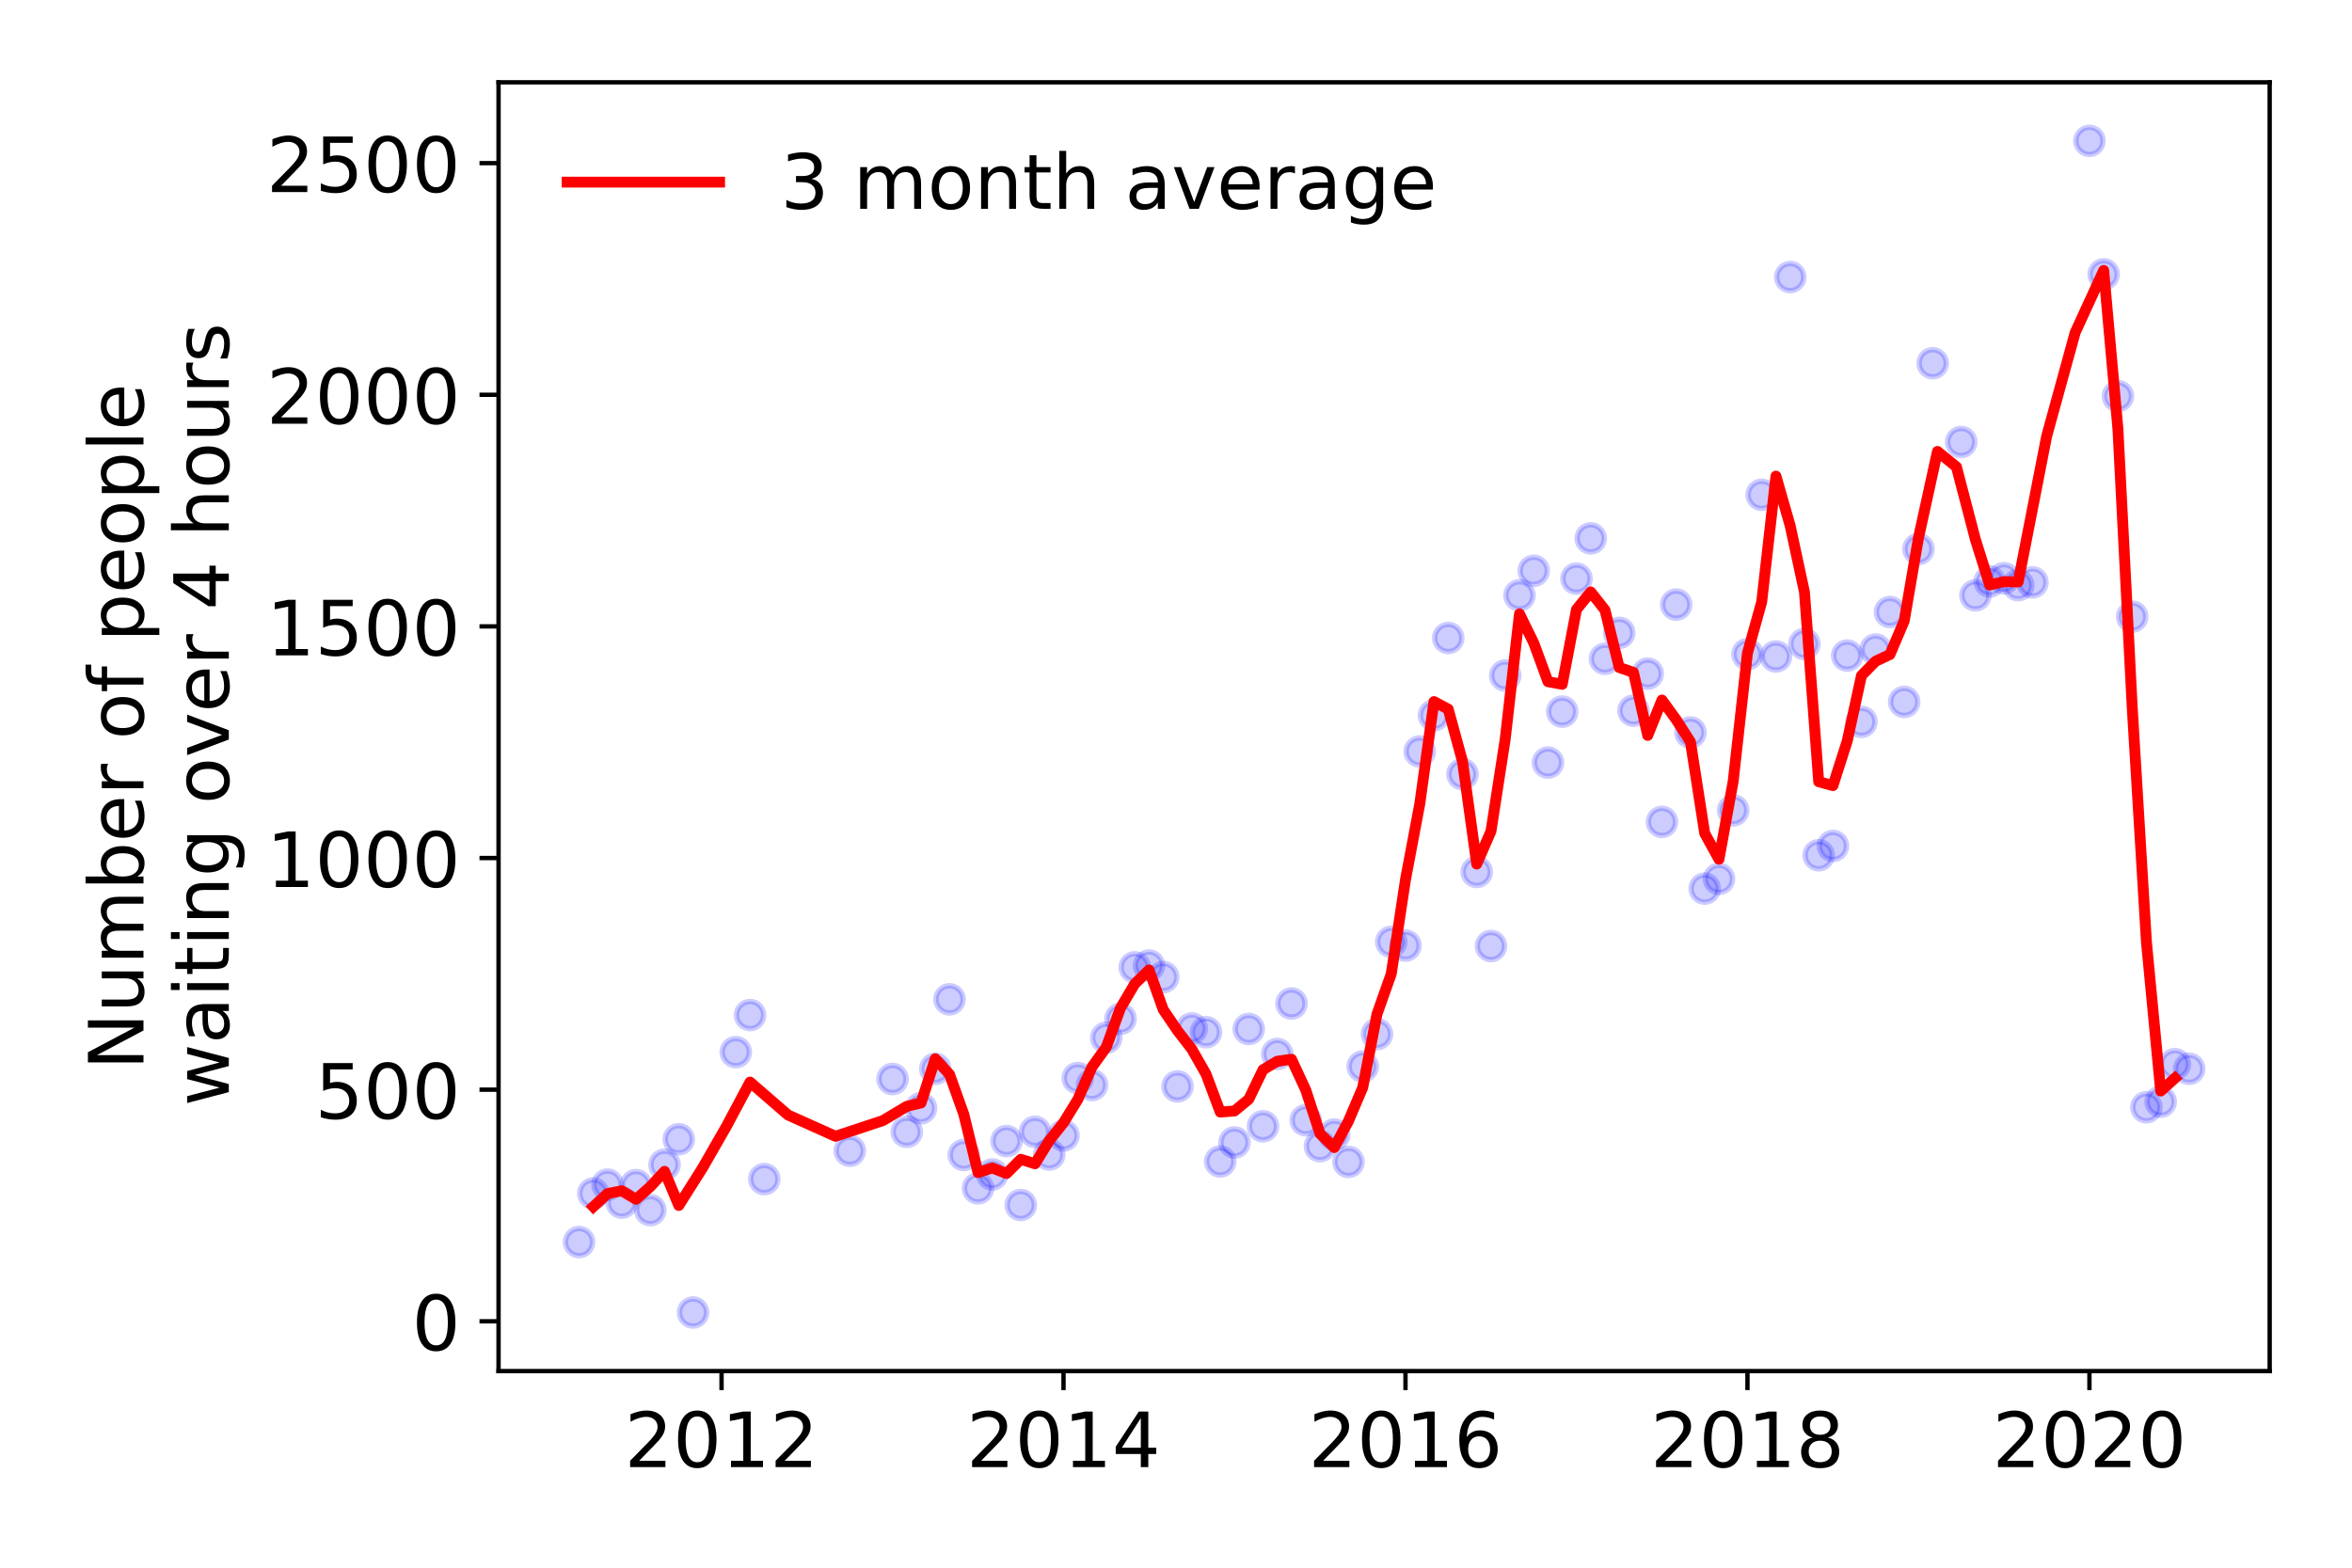 <?xml version="1.0" encoding="utf-8" standalone="no"?>
<!DOCTYPE svg PUBLIC "-//W3C//DTD SVG 1.1//EN"
  "http://www.w3.org/Graphics/SVG/1.1/DTD/svg11.dtd">
<!-- Created with matplotlib (https://matplotlib.org/) -->
<svg height="288pt" version="1.1" viewBox="0 0 432 288" width="432pt" xmlns="http://www.w3.org/2000/svg" xmlns:xlink="http://www.w3.org/1999/xlink">
 <defs>
  <style type="text/css">
*{stroke-linecap:butt;stroke-linejoin:round;}
  </style>
 </defs>
 <g id="figure_1">
  <g id="patch_1">
   <path d="M 0 288 
L 432 288 
L 432 0 
L 0 0 
z
" style="fill:#ffffff;"/>
  </g>
  <g id="axes_1">
   <g id="patch_2">
    <path d="M 91.57 251.88 
L 416.88 251.88 
L 416.88 15.12 
L 91.57 15.12 
z
" style="fill:#ffffff;"/>
   </g>
   <g id="matplotlib.axis_1">
    <g id="xtick_1">
     <g id="line2d_1">
      <defs>
       <path d="M 0 0 
L 0 3.5 
" id="mae1e6803ce" style="stroke:#000000;stroke-width:0.8;"/>
      </defs>
      <g>
       <use style="stroke:#000000;stroke-width:0.8;" x="132.528" xlink:href="#mae1e6803ce" y="251.88"/>
      </g>
     </g>
     <g id="text_1">
      <!-- 2012 -->
      <defs>
       <path d="M 19.188 8.297 
L 53.609 8.297 
L 53.609 0 
L 7.328 0 
L 7.328 8.297 
Q 12.938 14.109 22.625 23.891 
Q 32.328 33.688 34.812 36.531 
Q 39.547 41.844 41.422 45.531 
Q 43.312 49.219 43.312 52.781 
Q 43.312 58.594 39.234 62.25 
Q 35.156 65.922 28.609 65.922 
Q 23.969 65.922 18.812 64.312 
Q 13.672 62.703 7.812 59.422 
L 7.812 69.391 
Q 13.766 71.781 18.938 73 
Q 24.125 74.219 28.422 74.219 
Q 39.75 74.219 46.484 68.547 
Q 53.219 62.891 53.219 53.422 
Q 53.219 48.922 51.531 44.891 
Q 49.859 40.875 45.406 35.406 
Q 44.188 33.984 37.641 27.219 
Q 31.109 20.453 19.188 8.297 
z
" id="DejaVuSans-50"/>
       <path d="M 31.781 66.406 
Q 24.172 66.406 20.328 58.906 
Q 16.5 51.422 16.5 36.375 
Q 16.5 21.391 20.328 13.891 
Q 24.172 6.391 31.781 6.391 
Q 39.453 6.391 43.281 13.891 
Q 47.125 21.391 47.125 36.375 
Q 47.125 51.422 43.281 58.906 
Q 39.453 66.406 31.781 66.406 
z
M 31.781 74.219 
Q 44.047 74.219 50.516 64.516 
Q 56.984 54.828 56.984 36.375 
Q 56.984 17.969 50.516 8.266 
Q 44.047 -1.422 31.781 -1.422 
Q 19.531 -1.422 13.062 8.266 
Q 6.594 17.969 6.594 36.375 
Q 6.594 54.828 13.062 64.516 
Q 19.531 74.219 31.781 74.219 
z
" id="DejaVuSans-48"/>
       <path d="M 12.406 8.297 
L 28.516 8.297 
L 28.516 63.922 
L 10.984 60.406 
L 10.984 69.391 
L 28.422 72.906 
L 38.281 72.906 
L 38.281 8.297 
L 54.391 8.297 
L 54.391 0 
L 12.406 0 
z
" id="DejaVuSans-49"/>
      </defs>
      <g transform="translate(114.713 269.518)scale(0.14 -0.14)">
       <use xlink:href="#DejaVuSans-50"/>
       <use x="63.623" xlink:href="#DejaVuSans-48"/>
       <use x="127.246" xlink:href="#DejaVuSans-49"/>
       <use x="190.869" xlink:href="#DejaVuSans-50"/>
      </g>
     </g>
    </g>
    <g id="xtick_2">
     <g id="line2d_2">
      <g>
       <use style="stroke:#000000;stroke-width:0.8;" x="195.339" xlink:href="#mae1e6803ce" y="251.88"/>
      </g>
     </g>
     <g id="text_2">
      <!-- 2014 -->
      <defs>
       <path d="M 37.797 64.312 
L 12.891 25.391 
L 37.797 25.391 
z
M 35.203 72.906 
L 47.609 72.906 
L 47.609 25.391 
L 58.016 25.391 
L 58.016 17.188 
L 47.609 17.188 
L 47.609 0 
L 37.797 0 
L 37.797 17.188 
L 4.891 17.188 
L 4.891 26.703 
z
" id="DejaVuSans-52"/>
      </defs>
      <g transform="translate(177.524 269.518)scale(0.14 -0.14)">
       <use xlink:href="#DejaVuSans-50"/>
       <use x="63.623" xlink:href="#DejaVuSans-48"/>
       <use x="127.246" xlink:href="#DejaVuSans-49"/>
       <use x="190.869" xlink:href="#DejaVuSans-52"/>
      </g>
     </g>
    </g>
    <g id="xtick_3">
     <g id="line2d_3">
      <g>
       <use style="stroke:#000000;stroke-width:0.8;" x="258.151" xlink:href="#mae1e6803ce" y="251.88"/>
      </g>
     </g>
     <g id="text_3">
      <!-- 2016 -->
      <defs>
       <path d="M 33.016 40.375 
Q 26.375 40.375 22.484 35.828 
Q 18.609 31.297 18.609 23.391 
Q 18.609 15.531 22.484 10.953 
Q 26.375 6.391 33.016 6.391 
Q 39.656 6.391 43.531 10.953 
Q 47.406 15.531 47.406 23.391 
Q 47.406 31.297 43.531 35.828 
Q 39.656 40.375 33.016 40.375 
z
M 52.594 71.297 
L 52.594 62.312 
Q 48.875 64.062 45.094 64.984 
Q 41.312 65.922 37.594 65.922 
Q 27.828 65.922 22.672 59.328 
Q 17.531 52.734 16.797 39.406 
Q 19.672 43.656 24.016 45.922 
Q 28.375 48.188 33.594 48.188 
Q 44.578 48.188 50.953 41.516 
Q 57.328 34.859 57.328 23.391 
Q 57.328 12.156 50.688 5.359 
Q 44.047 -1.422 33.016 -1.422 
Q 20.359 -1.422 13.672 8.266 
Q 6.984 17.969 6.984 36.375 
Q 6.984 53.656 15.188 63.938 
Q 23.391 74.219 37.203 74.219 
Q 40.922 74.219 44.703 73.484 
Q 48.484 72.75 52.594 71.297 
z
" id="DejaVuSans-54"/>
      </defs>
      <g transform="translate(240.336 269.518)scale(0.14 -0.14)">
       <use xlink:href="#DejaVuSans-50"/>
       <use x="63.623" xlink:href="#DejaVuSans-48"/>
       <use x="127.246" xlink:href="#DejaVuSans-49"/>
       <use x="190.869" xlink:href="#DejaVuSans-54"/>
      </g>
     </g>
    </g>
    <g id="xtick_4">
     <g id="line2d_4">
      <g>
       <use style="stroke:#000000;stroke-width:0.8;" x="320.962" xlink:href="#mae1e6803ce" y="251.88"/>
      </g>
     </g>
     <g id="text_4">
      <!-- 2018 -->
      <defs>
       <path d="M 31.781 34.625 
Q 24.75 34.625 20.719 30.859 
Q 16.703 27.094 16.703 20.516 
Q 16.703 13.922 20.719 10.156 
Q 24.75 6.391 31.781 6.391 
Q 38.812 6.391 42.859 10.172 
Q 46.922 13.969 46.922 20.516 
Q 46.922 27.094 42.891 30.859 
Q 38.875 34.625 31.781 34.625 
z
M 21.922 38.812 
Q 15.578 40.375 12.031 44.719 
Q 8.5 49.078 8.5 55.328 
Q 8.5 64.062 14.719 69.141 
Q 20.953 74.219 31.781 74.219 
Q 42.672 74.219 48.875 69.141 
Q 55.078 64.062 55.078 55.328 
Q 55.078 49.078 51.531 44.719 
Q 48 40.375 41.703 38.812 
Q 48.828 37.156 52.797 32.312 
Q 56.781 27.484 56.781 20.516 
Q 56.781 9.906 50.312 4.234 
Q 43.844 -1.422 31.781 -1.422 
Q 19.734 -1.422 13.25 4.234 
Q 6.781 9.906 6.781 20.516 
Q 6.781 27.484 10.781 32.312 
Q 14.797 37.156 21.922 38.812 
z
M 18.312 54.391 
Q 18.312 48.734 21.844 45.562 
Q 25.391 42.391 31.781 42.391 
Q 38.141 42.391 41.719 45.562 
Q 45.312 48.734 45.312 54.391 
Q 45.312 60.062 41.719 63.234 
Q 38.141 66.406 31.781 66.406 
Q 25.391 66.406 21.844 63.234 
Q 18.312 60.062 18.312 54.391 
z
" id="DejaVuSans-56"/>
      </defs>
      <g transform="translate(303.147 269.518)scale(0.14 -0.14)">
       <use xlink:href="#DejaVuSans-50"/>
       <use x="63.623" xlink:href="#DejaVuSans-48"/>
       <use x="127.246" xlink:href="#DejaVuSans-49"/>
       <use x="190.869" xlink:href="#DejaVuSans-56"/>
      </g>
     </g>
    </g>
    <g id="xtick_5">
     <g id="line2d_5">
      <g>
       <use style="stroke:#000000;stroke-width:0.8;" x="383.773" xlink:href="#mae1e6803ce" y="251.88"/>
      </g>
     </g>
     <g id="text_5">
      <!-- 2020 -->
      <g transform="translate(365.958 269.518)scale(0.14 -0.14)">
       <use xlink:href="#DejaVuSans-50"/>
       <use x="63.623" xlink:href="#DejaVuSans-48"/>
       <use x="127.246" xlink:href="#DejaVuSans-50"/>
       <use x="190.869" xlink:href="#DejaVuSans-48"/>
      </g>
     </g>
    </g>
   </g>
   <g id="matplotlib.axis_2">
    <g id="ytick_1">
     <g id="line2d_6">
      <defs>
       <path d="M 0 0 
L -3.5 0 
" id="m3b5911c65b" style="stroke:#000000;stroke-width:0.8;"/>
      </defs>
      <g>
       <use style="stroke:#000000;stroke-width:0.8;" x="91.57" xlink:href="#m3b5911c65b" y="242.735"/>
      </g>
     </g>
     <g id="text_6">
      <!-- 0 -->
      <g transform="translate(75.662 248.054)scale(0.14 -0.14)">
       <use xlink:href="#DejaVuSans-48"/>
      </g>
     </g>
    </g>
    <g id="ytick_2">
     <g id="line2d_7">
      <g>
       <use style="stroke:#000000;stroke-width:0.8;" x="91.57" xlink:href="#m3b5911c65b" y="200.182"/>
      </g>
     </g>
     <g id="text_7">
      <!-- 500 -->
      <defs>
       <path d="M 10.797 72.906 
L 49.516 72.906 
L 49.516 64.594 
L 19.828 64.594 
L 19.828 46.734 
Q 21.969 47.469 24.109 47.828 
Q 26.266 48.188 28.422 48.188 
Q 40.625 48.188 47.75 41.5 
Q 54.891 34.812 54.891 23.391 
Q 54.891 11.625 47.562 5.094 
Q 40.234 -1.422 26.906 -1.422 
Q 22.312 -1.422 17.547 -0.641 
Q 12.797 0.141 7.719 1.703 
L 7.719 11.625 
Q 12.109 9.234 16.797 8.062 
Q 21.484 6.891 26.703 6.891 
Q 35.156 6.891 40.078 11.328 
Q 45.016 15.766 45.016 23.391 
Q 45.016 31 40.078 35.438 
Q 35.156 39.891 26.703 39.891 
Q 22.75 39.891 18.812 39.016 
Q 14.891 38.141 10.797 36.281 
z
" id="DejaVuSans-53"/>
      </defs>
      <g transform="translate(57.847 205.5)scale(0.14 -0.14)">
       <use xlink:href="#DejaVuSans-53"/>
       <use x="63.623" xlink:href="#DejaVuSans-48"/>
       <use x="127.246" xlink:href="#DejaVuSans-48"/>
      </g>
     </g>
    </g>
    <g id="ytick_3">
     <g id="line2d_8">
      <g>
       <use style="stroke:#000000;stroke-width:0.8;" x="91.57" xlink:href="#m3b5911c65b" y="157.628"/>
      </g>
     </g>
     <g id="text_8">
      <!-- 1000 -->
      <g transform="translate(48.94 162.947)scale(0.14 -0.14)">
       <use xlink:href="#DejaVuSans-49"/>
       <use x="63.623" xlink:href="#DejaVuSans-48"/>
       <use x="127.246" xlink:href="#DejaVuSans-48"/>
       <use x="190.869" xlink:href="#DejaVuSans-48"/>
      </g>
     </g>
    </g>
    <g id="ytick_4">
     <g id="line2d_9">
      <g>
       <use style="stroke:#000000;stroke-width:0.8;" x="91.57" xlink:href="#m3b5911c65b" y="115.074"/>
      </g>
     </g>
     <g id="text_9">
      <!-- 1500 -->
      <g transform="translate(48.94 120.393)scale(0.14 -0.14)">
       <use xlink:href="#DejaVuSans-49"/>
       <use x="63.623" xlink:href="#DejaVuSans-53"/>
       <use x="127.246" xlink:href="#DejaVuSans-48"/>
       <use x="190.869" xlink:href="#DejaVuSans-48"/>
      </g>
     </g>
    </g>
    <g id="ytick_5">
     <g id="line2d_10">
      <g>
       <use style="stroke:#000000;stroke-width:0.8;" x="91.57" xlink:href="#m3b5911c65b" y="72.521"/>
      </g>
     </g>
     <g id="text_10">
      <!-- 2000 -->
      <g transform="translate(48.94 77.84)scale(0.14 -0.14)">
       <use xlink:href="#DejaVuSans-50"/>
       <use x="63.623" xlink:href="#DejaVuSans-48"/>
       <use x="127.246" xlink:href="#DejaVuSans-48"/>
       <use x="190.869" xlink:href="#DejaVuSans-48"/>
      </g>
     </g>
    </g>
    <g id="ytick_6">
     <g id="line2d_11">
      <g>
       <use style="stroke:#000000;stroke-width:0.8;" x="91.57" xlink:href="#m3b5911c65b" y="29.967"/>
      </g>
     </g>
     <g id="text_11">
      <!-- 2500 -->
      <g transform="translate(48.94 35.286)scale(0.14 -0.14)">
       <use xlink:href="#DejaVuSans-50"/>
       <use x="63.623" xlink:href="#DejaVuSans-53"/>
       <use x="127.246" xlink:href="#DejaVuSans-48"/>
       <use x="190.869" xlink:href="#DejaVuSans-48"/>
      </g>
     </g>
    </g>
    <g id="text_12">
     <!-- Number of people -->
     <defs>
      <path d="M 9.812 72.906 
L 23.094 72.906 
L 55.422 11.922 
L 55.422 72.906 
L 64.984 72.906 
L 64.984 0 
L 51.703 0 
L 19.391 60.984 
L 19.391 0 
L 9.812 0 
z
" id="DejaVuSans-78"/>
      <path d="M 8.5 21.578 
L 8.5 54.688 
L 17.484 54.688 
L 17.484 21.922 
Q 17.484 14.156 20.5 10.266 
Q 23.531 6.391 29.594 6.391 
Q 36.859 6.391 41.078 11.031 
Q 45.312 15.672 45.312 23.688 
L 45.312 54.688 
L 54.297 54.688 
L 54.297 0 
L 45.312 0 
L 45.312 8.406 
Q 42.047 3.422 37.719 1 
Q 33.406 -1.422 27.688 -1.422 
Q 18.266 -1.422 13.375 4.438 
Q 8.5 10.297 8.5 21.578 
z
M 31.109 56 
z
" id="DejaVuSans-117"/>
      <path d="M 52 44.188 
Q 55.375 50.25 60.062 53.125 
Q 64.75 56 71.094 56 
Q 79.641 56 84.281 50.016 
Q 88.922 44.047 88.922 33.016 
L 88.922 0 
L 79.891 0 
L 79.891 32.719 
Q 79.891 40.578 77.094 44.375 
Q 74.312 48.188 68.609 48.188 
Q 61.625 48.188 57.562 43.547 
Q 53.516 38.922 53.516 30.906 
L 53.516 0 
L 44.484 0 
L 44.484 32.719 
Q 44.484 40.625 41.703 44.406 
Q 38.922 48.188 33.109 48.188 
Q 26.219 48.188 22.156 43.531 
Q 18.109 38.875 18.109 30.906 
L 18.109 0 
L 9.078 0 
L 9.078 54.688 
L 18.109 54.688 
L 18.109 46.188 
Q 21.188 51.219 25.484 53.609 
Q 29.781 56 35.688 56 
Q 41.656 56 45.828 52.969 
Q 50 49.953 52 44.188 
z
" id="DejaVuSans-109"/>
      <path d="M 48.688 27.297 
Q 48.688 37.203 44.609 42.844 
Q 40.531 48.484 33.406 48.484 
Q 26.266 48.484 22.188 42.844 
Q 18.109 37.203 18.109 27.297 
Q 18.109 17.391 22.188 11.75 
Q 26.266 6.109 33.406 6.109 
Q 40.531 6.109 44.609 11.75 
Q 48.688 17.391 48.688 27.297 
z
M 18.109 46.391 
Q 20.953 51.266 25.266 53.625 
Q 29.594 56 35.594 56 
Q 45.562 56 51.781 48.094 
Q 58.016 40.188 58.016 27.297 
Q 58.016 14.406 51.781 6.484 
Q 45.562 -1.422 35.594 -1.422 
Q 29.594 -1.422 25.266 0.953 
Q 20.953 3.328 18.109 8.203 
L 18.109 0 
L 9.078 0 
L 9.078 75.984 
L 18.109 75.984 
z
" id="DejaVuSans-98"/>
      <path d="M 56.203 29.594 
L 56.203 25.203 
L 14.891 25.203 
Q 15.484 15.922 20.484 11.062 
Q 25.484 6.203 34.422 6.203 
Q 39.594 6.203 44.453 7.469 
Q 49.312 8.734 54.109 11.281 
L 54.109 2.781 
Q 49.266 0.734 44.188 -0.344 
Q 39.109 -1.422 33.891 -1.422 
Q 20.797 -1.422 13.156 6.188 
Q 5.516 13.812 5.516 26.812 
Q 5.516 40.234 12.766 48.109 
Q 20.016 56 32.328 56 
Q 43.359 56 49.781 48.891 
Q 56.203 41.797 56.203 29.594 
z
M 47.219 32.234 
Q 47.125 39.594 43.094 43.984 
Q 39.062 48.391 32.422 48.391 
Q 24.906 48.391 20.391 44.141 
Q 15.875 39.891 15.188 32.172 
z
" id="DejaVuSans-101"/>
      <path d="M 41.109 46.297 
Q 39.594 47.172 37.812 47.578 
Q 36.031 48 33.891 48 
Q 26.266 48 22.188 43.047 
Q 18.109 38.094 18.109 28.812 
L 18.109 0 
L 9.078 0 
L 9.078 54.688 
L 18.109 54.688 
L 18.109 46.188 
Q 20.953 51.172 25.484 53.578 
Q 30.031 56 36.531 56 
Q 37.453 56 38.578 55.875 
Q 39.703 55.766 41.062 55.516 
z
" id="DejaVuSans-114"/>
      <path id="DejaVuSans-32"/>
      <path d="M 30.609 48.391 
Q 23.391 48.391 19.188 42.75 
Q 14.984 37.109 14.984 27.297 
Q 14.984 17.484 19.156 11.844 
Q 23.344 6.203 30.609 6.203 
Q 37.797 6.203 41.984 11.859 
Q 46.188 17.531 46.188 27.297 
Q 46.188 37.016 41.984 42.703 
Q 37.797 48.391 30.609 48.391 
z
M 30.609 56 
Q 42.328 56 49.016 48.375 
Q 55.719 40.766 55.719 27.297 
Q 55.719 13.875 49.016 6.219 
Q 42.328 -1.422 30.609 -1.422 
Q 18.844 -1.422 12.172 6.219 
Q 5.516 13.875 5.516 27.297 
Q 5.516 40.766 12.172 48.375 
Q 18.844 56 30.609 56 
z
" id="DejaVuSans-111"/>
      <path d="M 37.109 75.984 
L 37.109 68.5 
L 28.516 68.5 
Q 23.688 68.5 21.797 66.547 
Q 19.922 64.594 19.922 59.516 
L 19.922 54.688 
L 34.719 54.688 
L 34.719 47.703 
L 19.922 47.703 
L 19.922 0 
L 10.891 0 
L 10.891 47.703 
L 2.297 47.703 
L 2.297 54.688 
L 10.891 54.688 
L 10.891 58.5 
Q 10.891 67.625 15.141 71.797 
Q 19.391 75.984 28.609 75.984 
z
" id="DejaVuSans-102"/>
      <path d="M 18.109 8.203 
L 18.109 -20.797 
L 9.078 -20.797 
L 9.078 54.688 
L 18.109 54.688 
L 18.109 46.391 
Q 20.953 51.266 25.266 53.625 
Q 29.594 56 35.594 56 
Q 45.562 56 51.781 48.094 
Q 58.016 40.188 58.016 27.297 
Q 58.016 14.406 51.781 6.484 
Q 45.562 -1.422 35.594 -1.422 
Q 29.594 -1.422 25.266 0.953 
Q 20.953 3.328 18.109 8.203 
z
M 48.688 27.297 
Q 48.688 37.203 44.609 42.844 
Q 40.531 48.484 33.406 48.484 
Q 26.266 48.484 22.188 42.844 
Q 18.109 37.203 18.109 27.297 
Q 18.109 17.391 22.188 11.75 
Q 26.266 6.109 33.406 6.109 
Q 40.531 6.109 44.609 11.75 
Q 48.688 17.391 48.688 27.297 
z
" id="DejaVuSans-112"/>
      <path d="M 9.422 75.984 
L 18.406 75.984 
L 18.406 0 
L 9.422 0 
z
" id="DejaVuSans-108"/>
     </defs>
     <g transform="translate(26.352 196.547)rotate(-90)scale(0.14 -0.14)">
      <use xlink:href="#DejaVuSans-78"/>
      <use x="74.805" xlink:href="#DejaVuSans-117"/>
      <use x="138.184" xlink:href="#DejaVuSans-109"/>
      <use x="235.596" xlink:href="#DejaVuSans-98"/>
      <use x="299.072" xlink:href="#DejaVuSans-101"/>
      <use x="360.596" xlink:href="#DejaVuSans-114"/>
      <use x="401.709" xlink:href="#DejaVuSans-32"/>
      <use x="433.496" xlink:href="#DejaVuSans-111"/>
      <use x="494.678" xlink:href="#DejaVuSans-102"/>
      <use x="529.883" xlink:href="#DejaVuSans-32"/>
      <use x="561.67" xlink:href="#DejaVuSans-112"/>
      <use x="625.146" xlink:href="#DejaVuSans-101"/>
      <use x="686.67" xlink:href="#DejaVuSans-111"/>
      <use x="747.852" xlink:href="#DejaVuSans-112"/>
      <use x="811.328" xlink:href="#DejaVuSans-108"/>
      <use x="839.111" xlink:href="#DejaVuSans-101"/>
     </g>
     <!--  waiting over 4 hours -->
     <defs>
      <path d="M 4.203 54.688 
L 13.188 54.688 
L 24.422 12.016 
L 35.594 54.688 
L 46.188 54.688 
L 57.422 12.016 
L 68.609 54.688 
L 77.594 54.688 
L 63.281 0 
L 52.688 0 
L 40.922 44.828 
L 29.109 0 
L 18.5 0 
z
" id="DejaVuSans-119"/>
      <path d="M 34.281 27.484 
Q 23.391 27.484 19.188 25 
Q 14.984 22.516 14.984 16.5 
Q 14.984 11.719 18.141 8.906 
Q 21.297 6.109 26.703 6.109 
Q 34.188 6.109 38.703 11.406 
Q 43.219 16.703 43.219 25.484 
L 43.219 27.484 
z
M 52.203 31.203 
L 52.203 0 
L 43.219 0 
L 43.219 8.297 
Q 40.141 3.328 35.547 0.953 
Q 30.953 -1.422 24.312 -1.422 
Q 15.922 -1.422 10.953 3.297 
Q 6 8.016 6 15.922 
Q 6 25.141 12.172 29.828 
Q 18.359 34.516 30.609 34.516 
L 43.219 34.516 
L 43.219 35.406 
Q 43.219 41.609 39.141 45 
Q 35.062 48.391 27.688 48.391 
Q 23 48.391 18.547 47.266 
Q 14.109 46.141 10.016 43.891 
L 10.016 52.203 
Q 14.938 54.109 19.578 55.047 
Q 24.219 56 28.609 56 
Q 40.484 56 46.344 49.844 
Q 52.203 43.703 52.203 31.203 
z
" id="DejaVuSans-97"/>
      <path d="M 9.422 54.688 
L 18.406 54.688 
L 18.406 0 
L 9.422 0 
z
M 9.422 75.984 
L 18.406 75.984 
L 18.406 64.594 
L 9.422 64.594 
z
" id="DejaVuSans-105"/>
      <path d="M 18.312 70.219 
L 18.312 54.688 
L 36.812 54.688 
L 36.812 47.703 
L 18.312 47.703 
L 18.312 18.016 
Q 18.312 11.328 20.141 9.422 
Q 21.969 7.516 27.594 7.516 
L 36.812 7.516 
L 36.812 0 
L 27.594 0 
Q 17.188 0 13.234 3.875 
Q 9.281 7.766 9.281 18.016 
L 9.281 47.703 
L 2.688 47.703 
L 2.688 54.688 
L 9.281 54.688 
L 9.281 70.219 
z
" id="DejaVuSans-116"/>
      <path d="M 54.891 33.016 
L 54.891 0 
L 45.906 0 
L 45.906 32.719 
Q 45.906 40.484 42.875 44.328 
Q 39.844 48.188 33.797 48.188 
Q 26.516 48.188 22.312 43.547 
Q 18.109 38.922 18.109 30.906 
L 18.109 0 
L 9.078 0 
L 9.078 54.688 
L 18.109 54.688 
L 18.109 46.188 
Q 21.344 51.125 25.703 53.562 
Q 30.078 56 35.797 56 
Q 45.219 56 50.047 50.172 
Q 54.891 44.344 54.891 33.016 
z
" id="DejaVuSans-110"/>
      <path d="M 45.406 27.984 
Q 45.406 37.75 41.375 43.109 
Q 37.359 48.484 30.078 48.484 
Q 22.859 48.484 18.828 43.109 
Q 14.797 37.75 14.797 27.984 
Q 14.797 18.266 18.828 12.891 
Q 22.859 7.516 30.078 7.516 
Q 37.359 7.516 41.375 12.891 
Q 45.406 18.266 45.406 27.984 
z
M 54.391 6.781 
Q 54.391 -7.172 48.188 -13.984 
Q 42 -20.797 29.203 -20.797 
Q 24.469 -20.797 20.266 -20.094 
Q 16.062 -19.391 12.109 -17.922 
L 12.109 -9.188 
Q 16.062 -11.328 19.922 -12.344 
Q 23.781 -13.375 27.781 -13.375 
Q 36.625 -13.375 41.016 -8.766 
Q 45.406 -4.156 45.406 5.172 
L 45.406 9.625 
Q 42.625 4.781 38.281 2.391 
Q 33.938 0 27.875 0 
Q 17.828 0 11.672 7.656 
Q 5.516 15.328 5.516 27.984 
Q 5.516 40.672 11.672 48.328 
Q 17.828 56 27.875 56 
Q 33.938 56 38.281 53.609 
Q 42.625 51.219 45.406 46.391 
L 45.406 54.688 
L 54.391 54.688 
z
" id="DejaVuSans-103"/>
      <path d="M 2.984 54.688 
L 12.5 54.688 
L 29.594 8.797 
L 46.688 54.688 
L 56.203 54.688 
L 35.688 0 
L 23.484 0 
z
" id="DejaVuSans-118"/>
      <path d="M 54.891 33.016 
L 54.891 0 
L 45.906 0 
L 45.906 32.719 
Q 45.906 40.484 42.875 44.328 
Q 39.844 48.188 33.797 48.188 
Q 26.516 48.188 22.312 43.547 
Q 18.109 38.922 18.109 30.906 
L 18.109 0 
L 9.078 0 
L 9.078 75.984 
L 18.109 75.984 
L 18.109 46.188 
Q 21.344 51.125 25.703 53.562 
Q 30.078 56 35.797 56 
Q 45.219 56 50.047 50.172 
Q 54.891 44.344 54.891 33.016 
z
" id="DejaVuSans-104"/>
      <path d="M 44.281 53.078 
L 44.281 44.578 
Q 40.484 46.531 36.375 47.5 
Q 32.281 48.484 27.875 48.484 
Q 21.188 48.484 17.844 46.438 
Q 14.5 44.391 14.5 40.281 
Q 14.5 37.156 16.891 35.375 
Q 19.281 33.594 26.516 31.984 
L 29.594 31.297 
Q 39.156 29.25 43.188 25.516 
Q 47.219 21.781 47.219 15.094 
Q 47.219 7.469 41.188 3.016 
Q 35.156 -1.422 24.609 -1.422 
Q 20.219 -1.422 15.453 -0.562 
Q 10.688 0.297 5.422 2 
L 5.422 11.281 
Q 10.406 8.688 15.234 7.391 
Q 20.062 6.109 24.812 6.109 
Q 31.156 6.109 34.562 8.281 
Q 37.984 10.453 37.984 14.406 
Q 37.984 18.062 35.516 20.016 
Q 33.062 21.969 24.703 23.781 
L 21.578 24.516 
Q 13.234 26.266 9.516 29.906 
Q 5.812 33.547 5.812 39.891 
Q 5.812 47.609 11.281 51.797 
Q 16.75 56 26.812 56 
Q 31.781 56 36.172 55.266 
Q 40.578 54.547 44.281 53.078 
z
" id="DejaVuSans-115"/>
     </defs>
     <g transform="translate(42.028 207.672)rotate(-90)scale(0.14 -0.14)">
      <use xlink:href="#DejaVuSans-32"/>
      <use x="31.787" xlink:href="#DejaVuSans-119"/>
      <use x="113.574" xlink:href="#DejaVuSans-97"/>
      <use x="174.854" xlink:href="#DejaVuSans-105"/>
      <use x="202.637" xlink:href="#DejaVuSans-116"/>
      <use x="241.846" xlink:href="#DejaVuSans-105"/>
      <use x="269.629" xlink:href="#DejaVuSans-110"/>
      <use x="333.008" xlink:href="#DejaVuSans-103"/>
      <use x="396.484" xlink:href="#DejaVuSans-32"/>
      <use x="428.271" xlink:href="#DejaVuSans-111"/>
      <use x="489.453" xlink:href="#DejaVuSans-118"/>
      <use x="548.633" xlink:href="#DejaVuSans-101"/>
      <use x="610.156" xlink:href="#DejaVuSans-114"/>
      <use x="651.27" xlink:href="#DejaVuSans-32"/>
      <use x="683.057" xlink:href="#DejaVuSans-52"/>
      <use x="746.68" xlink:href="#DejaVuSans-32"/>
      <use x="778.467" xlink:href="#DejaVuSans-104"/>
      <use x="841.846" xlink:href="#DejaVuSans-111"/>
      <use x="903.027" xlink:href="#DejaVuSans-117"/>
      <use x="966.406" xlink:href="#DejaVuSans-114"/>
      <use x="1007.52" xlink:href="#DejaVuSans-115"/>
     </g>
    </g>
   </g>
   <g id="line2d_12">
    <defs>
     <path d="M 0 2.5 
C 0.663 2.5 1.299 2.237 1.768 1.768 
C 2.237 1.299 2.5 0.663 2.5 0 
C 2.5 -0.663 2.237 -1.299 1.768 -1.768 
C 1.299 -2.237 0.663 -2.5 0 -2.5 
C -0.663 -2.5 -1.299 -2.237 -1.768 -1.768 
C -2.237 -1.299 -2.5 -0.663 -2.5 0 
C -2.5 0.663 -2.237 1.299 -1.768 1.768 
C -1.299 2.237 -0.663 2.5 0 2.5 
z
" id="m5902e1f367" style="stroke:#0000ff;stroke-opacity:0.2;"/>
    </defs>
    <g clip-path="url(#pfec6fa3e01)">
     <use style="fill:#0000ff;fill-opacity:0.2;stroke:#0000ff;stroke-opacity:0.2;" x="402.093" xlink:href="#m5902e1f367" y="196.352"/>
     <use style="fill:#0000ff;fill-opacity:0.2;stroke:#0000ff;stroke-opacity:0.2;" x="399.476" xlink:href="#m5902e1f367" y="195.501"/>
     <use style="fill:#0000ff;fill-opacity:0.2;stroke:#0000ff;stroke-opacity:0.2;" x="396.859" xlink:href="#m5902e1f367" y="202.394"/>
     <use style="fill:#0000ff;fill-opacity:0.2;stroke:#0000ff;stroke-opacity:0.2;" x="394.242" xlink:href="#m5902e1f367" y="203.416"/>
     <use style="fill:#0000ff;fill-opacity:0.2;stroke:#0000ff;stroke-opacity:0.2;" x="391.625" xlink:href="#m5902e1f367" y="113.287"/>
     <use style="fill:#0000ff;fill-opacity:0.2;stroke:#0000ff;stroke-opacity:0.2;" x="389.008" xlink:href="#m5902e1f367" y="72.776"/>
     <use style="fill:#0000ff;fill-opacity:0.2;stroke:#0000ff;stroke-opacity:0.2;" x="386.39" xlink:href="#m5902e1f367" y="50.393"/>
     <use style="fill:#0000ff;fill-opacity:0.2;stroke:#0000ff;stroke-opacity:0.2;" x="383.773" xlink:href="#m5902e1f367" y="25.882"/>
     <use style="fill:#0000ff;fill-opacity:0.2;stroke:#0000ff;stroke-opacity:0.2;" x="373.305" xlink:href="#m5902e1f367" y="106.989"/>
     <use style="fill:#0000ff;fill-opacity:0.2;stroke:#0000ff;stroke-opacity:0.2;" x="370.688" xlink:href="#m5902e1f367" y="107.5"/>
     <use style="fill:#0000ff;fill-opacity:0.2;stroke:#0000ff;stroke-opacity:0.2;" x="368.07" xlink:href="#m5902e1f367" y="106.223"/>
     <use style="fill:#0000ff;fill-opacity:0.2;stroke:#0000ff;stroke-opacity:0.2;" x="365.453" xlink:href="#m5902e1f367" y="106.819"/>
     <use style="fill:#0000ff;fill-opacity:0.2;stroke:#0000ff;stroke-opacity:0.2;" x="362.836" xlink:href="#m5902e1f367" y="109.372"/>
     <use style="fill:#0000ff;fill-opacity:0.2;stroke:#0000ff;stroke-opacity:0.2;" x="360.219" xlink:href="#m5902e1f367" y="81.202"/>
     <use style="fill:#0000ff;fill-opacity:0.2;stroke:#0000ff;stroke-opacity:0.2;" x="354.985" xlink:href="#m5902e1f367" y="66.733"/>
     <use style="fill:#0000ff;fill-opacity:0.2;stroke:#0000ff;stroke-opacity:0.2;" x="352.368" xlink:href="#m5902e1f367" y="100.861"/>
     <use style="fill:#0000ff;fill-opacity:0.2;stroke:#0000ff;stroke-opacity:0.2;" x="349.75" xlink:href="#m5902e1f367" y="128.947"/>
     <use style="fill:#0000ff;fill-opacity:0.2;stroke:#0000ff;stroke-opacity:0.2;" x="347.133" xlink:href="#m5902e1f367" y="112.436"/>
     <use style="fill:#0000ff;fill-opacity:0.2;stroke:#0000ff;stroke-opacity:0.2;" x="344.516" xlink:href="#m5902e1f367" y="119.33"/>
     <use style="fill:#0000ff;fill-opacity:0.2;stroke:#0000ff;stroke-opacity:0.2;" x="341.899" xlink:href="#m5902e1f367" y="132.606"/>
     <use style="fill:#0000ff;fill-opacity:0.2;stroke:#0000ff;stroke-opacity:0.2;" x="339.282" xlink:href="#m5902e1f367" y="120.436"/>
     <use style="fill:#0000ff;fill-opacity:0.2;stroke:#0000ff;stroke-opacity:0.2;" x="336.665" xlink:href="#m5902e1f367" y="155.415"/>
     <use style="fill:#0000ff;fill-opacity:0.2;stroke:#0000ff;stroke-opacity:0.2;" x="334.048" xlink:href="#m5902e1f367" y="157.117"/>
     <use style="fill:#0000ff;fill-opacity:0.2;stroke:#0000ff;stroke-opacity:0.2;" x="331.431" xlink:href="#m5902e1f367" y="118.308"/>
     <use style="fill:#0000ff;fill-opacity:0.2;stroke:#0000ff;stroke-opacity:0.2;" x="328.813" xlink:href="#m5902e1f367" y="50.903"/>
     <use style="fill:#0000ff;fill-opacity:0.2;stroke:#0000ff;stroke-opacity:0.2;" x="326.196" xlink:href="#m5902e1f367" y="120.606"/>
     <use style="fill:#0000ff;fill-opacity:0.2;stroke:#0000ff;stroke-opacity:0.2;" x="323.579" xlink:href="#m5902e1f367" y="90.904"/>
     <use style="fill:#0000ff;fill-opacity:0.2;stroke:#0000ff;stroke-opacity:0.2;" x="320.962" xlink:href="#m5902e1f367" y="120.181"/>
     <use style="fill:#0000ff;fill-opacity:0.2;stroke:#0000ff;stroke-opacity:0.2;" x="318.345" xlink:href="#m5902e1f367" y="148.862"/>
     <use style="fill:#0000ff;fill-opacity:0.2;stroke:#0000ff;stroke-opacity:0.2;" x="315.728" xlink:href="#m5902e1f367" y="161.458"/>
     <use style="fill:#0000ff;fill-opacity:0.2;stroke:#0000ff;stroke-opacity:0.2;" x="313.111" xlink:href="#m5902e1f367" y="163.245"/>
     <use style="fill:#0000ff;fill-opacity:0.2;stroke:#0000ff;stroke-opacity:0.2;" x="310.493" xlink:href="#m5902e1f367" y="134.564"/>
     <use style="fill:#0000ff;fill-opacity:0.2;stroke:#0000ff;stroke-opacity:0.2;" x="307.876" xlink:href="#m5902e1f367" y="111.074"/>
     <use style="fill:#0000ff;fill-opacity:0.2;stroke:#0000ff;stroke-opacity:0.2;" x="305.259" xlink:href="#m5902e1f367" y="150.99"/>
     <use style="fill:#0000ff;fill-opacity:0.2;stroke:#0000ff;stroke-opacity:0.2;" x="302.642" xlink:href="#m5902e1f367" y="123.755"/>
     <use style="fill:#0000ff;fill-opacity:0.2;stroke:#0000ff;stroke-opacity:0.2;" x="300.025" xlink:href="#m5902e1f367" y="130.564"/>
     <use style="fill:#0000ff;fill-opacity:0.2;stroke:#0000ff;stroke-opacity:0.2;" x="297.408" xlink:href="#m5902e1f367" y="116.266"/>
     <use style="fill:#0000ff;fill-opacity:0.2;stroke:#0000ff;stroke-opacity:0.2;" x="294.791" xlink:href="#m5902e1f367" y="121.032"/>
     <use style="fill:#0000ff;fill-opacity:0.2;stroke:#0000ff;stroke-opacity:0.2;" x="292.173" xlink:href="#m5902e1f367" y="98.904"/>
     <use style="fill:#0000ff;fill-opacity:0.2;stroke:#0000ff;stroke-opacity:0.2;" x="289.556" xlink:href="#m5902e1f367" y="106.308"/>
     <use style="fill:#0000ff;fill-opacity:0.2;stroke:#0000ff;stroke-opacity:0.2;" x="286.939" xlink:href="#m5902e1f367" y="130.734"/>
     <use style="fill:#0000ff;fill-opacity:0.2;stroke:#0000ff;stroke-opacity:0.2;" x="284.322" xlink:href="#m5902e1f367" y="140.096"/>
     <use style="fill:#0000ff;fill-opacity:0.2;stroke:#0000ff;stroke-opacity:0.2;" x="281.705" xlink:href="#m5902e1f367" y="104.861"/>
     <use style="fill:#0000ff;fill-opacity:0.2;stroke:#0000ff;stroke-opacity:0.2;" x="279.088" xlink:href="#m5902e1f367" y="109.372"/>
     <use style="fill:#0000ff;fill-opacity:0.2;stroke:#0000ff;stroke-opacity:0.2;" x="276.471" xlink:href="#m5902e1f367" y="124.096"/>
     <use style="fill:#0000ff;fill-opacity:0.2;stroke:#0000ff;stroke-opacity:0.2;" x="273.854" xlink:href="#m5902e1f367" y="173.798"/>
     <use style="fill:#0000ff;fill-opacity:0.2;stroke:#0000ff;stroke-opacity:0.2;" x="271.236" xlink:href="#m5902e1f367" y="160.181"/>
     <use style="fill:#0000ff;fill-opacity:0.2;stroke:#0000ff;stroke-opacity:0.2;" x="268.619" xlink:href="#m5902e1f367" y="142.223"/>
     <use style="fill:#0000ff;fill-opacity:0.2;stroke:#0000ff;stroke-opacity:0.2;" x="266.002" xlink:href="#m5902e1f367" y="117.202"/>
     <use style="fill:#0000ff;fill-opacity:0.2;stroke:#0000ff;stroke-opacity:0.2;" x="263.385" xlink:href="#m5902e1f367" y="131.415"/>
     <use style="fill:#0000ff;fill-opacity:0.2;stroke:#0000ff;stroke-opacity:0.2;" x="260.768" xlink:href="#m5902e1f367" y="138.053"/>
     <use style="fill:#0000ff;fill-opacity:0.2;stroke:#0000ff;stroke-opacity:0.2;" x="258.151" xlink:href="#m5902e1f367" y="173.713"/>
     <use style="fill:#0000ff;fill-opacity:0.2;stroke:#0000ff;stroke-opacity:0.2;" x="255.534" xlink:href="#m5902e1f367" y="173.032"/>
     <use style="fill:#0000ff;fill-opacity:0.2;stroke:#0000ff;stroke-opacity:0.2;" x="252.916" xlink:href="#m5902e1f367" y="189.969"/>
     <use style="fill:#0000ff;fill-opacity:0.2;stroke:#0000ff;stroke-opacity:0.2;" x="250.299" xlink:href="#m5902e1f367" y="195.926"/>
     <use style="fill:#0000ff;fill-opacity:0.2;stroke:#0000ff;stroke-opacity:0.2;" x="247.682" xlink:href="#m5902e1f367" y="213.458"/>
     <use style="fill:#0000ff;fill-opacity:0.2;stroke:#0000ff;stroke-opacity:0.2;" x="245.065" xlink:href="#m5902e1f367" y="208.437"/>
     <use style="fill:#0000ff;fill-opacity:0.2;stroke:#0000ff;stroke-opacity:0.2;" x="242.448" xlink:href="#m5902e1f367" y="210.565"/>
     <use style="fill:#0000ff;fill-opacity:0.2;stroke:#0000ff;stroke-opacity:0.2;" x="239.831" xlink:href="#m5902e1f367" y="205.799"/>
     <use style="fill:#0000ff;fill-opacity:0.2;stroke:#0000ff;stroke-opacity:0.2;" x="237.214" xlink:href="#m5902e1f367" y="184.352"/>
     <use style="fill:#0000ff;fill-opacity:0.2;stroke:#0000ff;stroke-opacity:0.2;" x="234.596" xlink:href="#m5902e1f367" y="193.628"/>
     <use style="fill:#0000ff;fill-opacity:0.2;stroke:#0000ff;stroke-opacity:0.2;" x="231.979" xlink:href="#m5902e1f367" y="206.905"/>
     <use style="fill:#0000ff;fill-opacity:0.2;stroke:#0000ff;stroke-opacity:0.2;" x="229.362" xlink:href="#m5902e1f367" y="189.033"/>
     <use style="fill:#0000ff;fill-opacity:0.2;stroke:#0000ff;stroke-opacity:0.2;" x="226.745" xlink:href="#m5902e1f367" y="209.884"/>
     <use style="fill:#0000ff;fill-opacity:0.2;stroke:#0000ff;stroke-opacity:0.2;" x="224.128" xlink:href="#m5902e1f367" y="213.373"/>
     <use style="fill:#0000ff;fill-opacity:0.2;stroke:#0000ff;stroke-opacity:0.2;" x="221.511" xlink:href="#m5902e1f367" y="189.628"/>
     <use style="fill:#0000ff;fill-opacity:0.2;stroke:#0000ff;stroke-opacity:0.2;" x="218.894" xlink:href="#m5902e1f367" y="188.947"/>
     <use style="fill:#0000ff;fill-opacity:0.2;stroke:#0000ff;stroke-opacity:0.2;" x="216.277" xlink:href="#m5902e1f367" y="199.586"/>
     <use style="fill:#0000ff;fill-opacity:0.2;stroke:#0000ff;stroke-opacity:0.2;" x="213.659" xlink:href="#m5902e1f367" y="179.5"/>
     <use style="fill:#0000ff;fill-opacity:0.2;stroke:#0000ff;stroke-opacity:0.2;" x="211.042" xlink:href="#m5902e1f367" y="177.373"/>
     <use style="fill:#0000ff;fill-opacity:0.2;stroke:#0000ff;stroke-opacity:0.2;" x="208.425" xlink:href="#m5902e1f367" y="177.713"/>
     <use style="fill:#0000ff;fill-opacity:0.2;stroke:#0000ff;stroke-opacity:0.2;" x="205.808" xlink:href="#m5902e1f367" y="187.16"/>
     <use style="fill:#0000ff;fill-opacity:0.2;stroke:#0000ff;stroke-opacity:0.2;" x="203.191" xlink:href="#m5902e1f367" y="190.65"/>
     <use style="fill:#0000ff;fill-opacity:0.2;stroke:#0000ff;stroke-opacity:0.2;" x="200.574" xlink:href="#m5902e1f367" y="199.33"/>
     <use style="fill:#0000ff;fill-opacity:0.2;stroke:#0000ff;stroke-opacity:0.2;" x="197.957" xlink:href="#m5902e1f367" y="198.054"/>
     <use style="fill:#0000ff;fill-opacity:0.2;stroke:#0000ff;stroke-opacity:0.2;" x="195.339" xlink:href="#m5902e1f367" y="208.607"/>
     <use style="fill:#0000ff;fill-opacity:0.2;stroke:#0000ff;stroke-opacity:0.2;" x="192.722" xlink:href="#m5902e1f367" y="212.097"/>
     <use style="fill:#0000ff;fill-opacity:0.2;stroke:#0000ff;stroke-opacity:0.2;" x="190.105" xlink:href="#m5902e1f367" y="207.926"/>
     <use style="fill:#0000ff;fill-opacity:0.2;stroke:#0000ff;stroke-opacity:0.2;" x="187.488" xlink:href="#m5902e1f367" y="221.373"/>
     <use style="fill:#0000ff;fill-opacity:0.2;stroke:#0000ff;stroke-opacity:0.2;" x="184.871" xlink:href="#m5902e1f367" y="209.628"/>
     <use style="fill:#0000ff;fill-opacity:0.2;stroke:#0000ff;stroke-opacity:0.2;" x="182.254" xlink:href="#m5902e1f367" y="215.756"/>
     <use style="fill:#0000ff;fill-opacity:0.2;stroke:#0000ff;stroke-opacity:0.2;" x="179.637" xlink:href="#m5902e1f367" y="218.309"/>
     <use style="fill:#0000ff;fill-opacity:0.2;stroke:#0000ff;stroke-opacity:0.2;" x="177.019" xlink:href="#m5902e1f367" y="212.182"/>
     <use style="fill:#0000ff;fill-opacity:0.2;stroke:#0000ff;stroke-opacity:0.2;" x="174.402" xlink:href="#m5902e1f367" y="183.586"/>
     <use style="fill:#0000ff;fill-opacity:0.2;stroke:#0000ff;stroke-opacity:0.2;" x="171.785" xlink:href="#m5902e1f367" y="196.352"/>
     <use style="fill:#0000ff;fill-opacity:0.2;stroke:#0000ff;stroke-opacity:0.2;" x="169.168" xlink:href="#m5902e1f367" y="203.586"/>
     <use style="fill:#0000ff;fill-opacity:0.2;stroke:#0000ff;stroke-opacity:0.2;" x="166.551" xlink:href="#m5902e1f367" y="207.926"/>
     <use style="fill:#0000ff;fill-opacity:0.2;stroke:#0000ff;stroke-opacity:0.2;" x="163.934" xlink:href="#m5902e1f367" y="198.224"/>
     <use style="fill:#0000ff;fill-opacity:0.2;stroke:#0000ff;stroke-opacity:0.2;" x="156.082" xlink:href="#m5902e1f367" y="211.416"/>
     <use style="fill:#0000ff;fill-opacity:0.2;stroke:#0000ff;stroke-opacity:0.2;" x="140.38" xlink:href="#m5902e1f367" y="216.607"/>
     <use style="fill:#0000ff;fill-opacity:0.2;stroke:#0000ff;stroke-opacity:0.2;" x="137.762" xlink:href="#m5902e1f367" y="186.479"/>
     <use style="fill:#0000ff;fill-opacity:0.2;stroke:#0000ff;stroke-opacity:0.2;" x="135.145" xlink:href="#m5902e1f367" y="193.288"/>
     <use style="fill:#0000ff;fill-opacity:0.2;stroke:#0000ff;stroke-opacity:0.2;" x="127.294" xlink:href="#m5902e1f367" y="241.118"/>
     <use style="fill:#0000ff;fill-opacity:0.2;stroke:#0000ff;stroke-opacity:0.2;" x="124.677" xlink:href="#m5902e1f367" y="209.288"/>
     <use style="fill:#0000ff;fill-opacity:0.2;stroke:#0000ff;stroke-opacity:0.2;" x="122.06" xlink:href="#m5902e1f367" y="213.969"/>
     <use style="fill:#0000ff;fill-opacity:0.2;stroke:#0000ff;stroke-opacity:0.2;" x="119.442" xlink:href="#m5902e1f367" y="222.309"/>
     <use style="fill:#0000ff;fill-opacity:0.2;stroke:#0000ff;stroke-opacity:0.2;" x="116.825" xlink:href="#m5902e1f367" y="217.714"/>
     <use style="fill:#0000ff;fill-opacity:0.2;stroke:#0000ff;stroke-opacity:0.2;" x="114.208" xlink:href="#m5902e1f367" y="220.948"/>
     <use style="fill:#0000ff;fill-opacity:0.2;stroke:#0000ff;stroke-opacity:0.2;" x="111.591" xlink:href="#m5902e1f367" y="217.629"/>
     <use style="fill:#0000ff;fill-opacity:0.2;stroke:#0000ff;stroke-opacity:0.2;" x="108.974" xlink:href="#m5902e1f367" y="219.246"/>
     <use style="fill:#0000ff;fill-opacity:0.2;stroke:#0000ff;stroke-opacity:0.2;" x="106.357" xlink:href="#m5902e1f367" y="228.182"/>
    </g>
   </g>
   <g id="line2d_13">
    <path clip-path="url(#pfec6fa3e01)" d="M 399.476 198.082 
L 396.859 200.437 
L 394.242 173.032 
L 391.625 129.826 
L 389.008 78.819 
L 386.39 49.683 
L 381.156 61.088 
L 375.922 80.124 
L 370.688 106.904 
L 368.07 106.847 
L 365.453 107.471 
L 362.836 99.131 
L 359.347 85.769 
L 355.857 82.932 
L 352.368 98.847 
L 349.75 114.081 
L 347.133 120.237 
L 344.516 121.457 
L 341.899 124.124 
L 339.282 136.153 
L 336.665 144.323 
L 334.048 143.614 
L 331.431 108.776 
L 328.813 96.606 
L 326.196 87.471 
L 323.579 110.564 
L 320.962 119.982 
L 318.345 143.5 
L 315.728 157.855 
L 313.111 153.089 
L 310.493 136.294 
L 307.876 132.209 
L 305.259 128.606 
L 302.642 135.103 
L 300.025 123.528 
L 297.408 122.62 
L 294.791 112.067 
L 292.173 108.748 
L 289.556 111.982 
L 286.939 125.713 
L 284.322 125.23 
L 281.705 118.11 
L 279.088 112.776 
L 276.471 135.755 
L 273.854 152.692 
L 271.236 158.734 
L 268.619 139.869 
L 266.002 130.28 
L 263.385 128.89 
L 260.768 147.727 
L 258.151 161.6 
L 255.534 178.905 
L 252.916 186.309 
L 250.299 199.784 
L 247.682 205.94 
L 245.065 210.82 
L 242.448 208.267 
L 239.831 200.238 
L 237.214 194.593 
L 234.596 194.962 
L 231.979 196.522 
L 229.362 201.94 
L 226.745 204.097 
L 224.128 204.295 
L 221.511 197.316 
L 218.894 192.72 
L 216.277 189.345 
L 213.659 185.486 
L 211.042 178.196 
L 208.425 180.749 
L 205.808 185.174 
L 203.191 192.38 
L 200.574 196.011 
L 197.957 201.997 
L 195.339 206.253 
L 192.722 209.543 
L 190.105 213.799 
L 187.488 212.976 
L 184.871 215.586 
L 182.254 214.565 
L 179.637 215.416 
L 177.019 204.692 
L 174.402 197.373 
L 171.785 194.508 
L 169.168 202.621 
L 166.551 203.245 
L 162.189 205.855 
L 153.465 208.749 
L 144.741 204.834 
L 137.762 198.791 
L 133.401 206.962 
L 129.039 214.565 
L 124.677 221.458 
L 122.06 215.189 
L 119.442 217.997 
L 116.825 220.324 
L 114.208 218.763 
L 111.591 219.274 
L 108.974 221.685 
" style="fill:none;stroke:#ff0000;stroke-linecap:square;stroke-width:2;"/>
   </g>
   <g id="patch_3">
    <path d="M 91.57 251.88 
L 91.57 15.12 
" style="fill:none;stroke:#000000;stroke-linecap:square;stroke-linejoin:miter;stroke-width:0.8;"/>
   </g>
   <g id="patch_4">
    <path d="M 416.88 251.88 
L 416.88 15.12 
" style="fill:none;stroke:#000000;stroke-linecap:square;stroke-linejoin:miter;stroke-width:0.8;"/>
   </g>
   <g id="patch_5">
    <path d="M 91.57 251.88 
L 416.88 251.88 
" style="fill:none;stroke:#000000;stroke-linecap:square;stroke-linejoin:miter;stroke-width:0.8;"/>
   </g>
   <g id="patch_6">
    <path d="M 91.57 15.12 
L 416.88 15.12 
" style="fill:none;stroke:#000000;stroke-linecap:square;stroke-linejoin:miter;stroke-width:0.8;"/>
   </g>
   <g id="legend_1">
    <g id="line2d_14">
     <path d="M 104.17 33.458 
L 132.17 33.458 
" style="fill:none;stroke:#ff0000;stroke-linecap:square;stroke-width:2;"/>
    </g>
    <g id="line2d_15"/>
    <g id="text_13">
     <!-- 3 month average -->
     <defs>
      <path d="M 40.578 39.312 
Q 47.656 37.797 51.625 33 
Q 55.609 28.219 55.609 21.188 
Q 55.609 10.406 48.188 4.484 
Q 40.766 -1.422 27.094 -1.422 
Q 22.516 -1.422 17.656 -0.516 
Q 12.797 0.391 7.625 2.203 
L 7.625 11.719 
Q 11.719 9.328 16.594 8.109 
Q 21.484 6.891 26.812 6.891 
Q 36.078 6.891 40.938 10.547 
Q 45.797 14.203 45.797 21.188 
Q 45.797 27.641 41.281 31.266 
Q 36.766 34.906 28.719 34.906 
L 20.219 34.906 
L 20.219 43.016 
L 29.109 43.016 
Q 36.375 43.016 40.234 45.922 
Q 44.094 48.828 44.094 54.297 
Q 44.094 59.906 40.109 62.906 
Q 36.141 65.922 28.719 65.922 
Q 24.656 65.922 20.016 65.031 
Q 15.375 64.156 9.812 62.312 
L 9.812 71.094 
Q 15.438 72.656 20.344 73.438 
Q 25.25 74.219 29.594 74.219 
Q 40.828 74.219 47.359 69.109 
Q 53.906 64.016 53.906 55.328 
Q 53.906 49.266 50.438 45.094 
Q 46.969 40.922 40.578 39.312 
z
" id="DejaVuSans-51"/>
     </defs>
     <g transform="translate(143.37 38.358)scale(0.14 -0.14)">
      <use xlink:href="#DejaVuSans-51"/>
      <use x="63.623" xlink:href="#DejaVuSans-32"/>
      <use x="95.41" xlink:href="#DejaVuSans-109"/>
      <use x="192.822" xlink:href="#DejaVuSans-111"/>
      <use x="254.004" xlink:href="#DejaVuSans-110"/>
      <use x="317.383" xlink:href="#DejaVuSans-116"/>
      <use x="356.592" xlink:href="#DejaVuSans-104"/>
      <use x="419.971" xlink:href="#DejaVuSans-32"/>
      <use x="451.758" xlink:href="#DejaVuSans-97"/>
      <use x="513.037" xlink:href="#DejaVuSans-118"/>
      <use x="572.217" xlink:href="#DejaVuSans-101"/>
      <use x="633.74" xlink:href="#DejaVuSans-114"/>
      <use x="674.854" xlink:href="#DejaVuSans-97"/>
      <use x="736.133" xlink:href="#DejaVuSans-103"/>
      <use x="799.609" xlink:href="#DejaVuSans-101"/>
     </g>
    </g>
   </g>
  </g>
 </g>
 <defs>
  <clipPath id="pfec6fa3e01">
   <rect height="236.76" width="325.31" x="91.57" y="15.12"/>
  </clipPath>
 </defs>
</svg>
